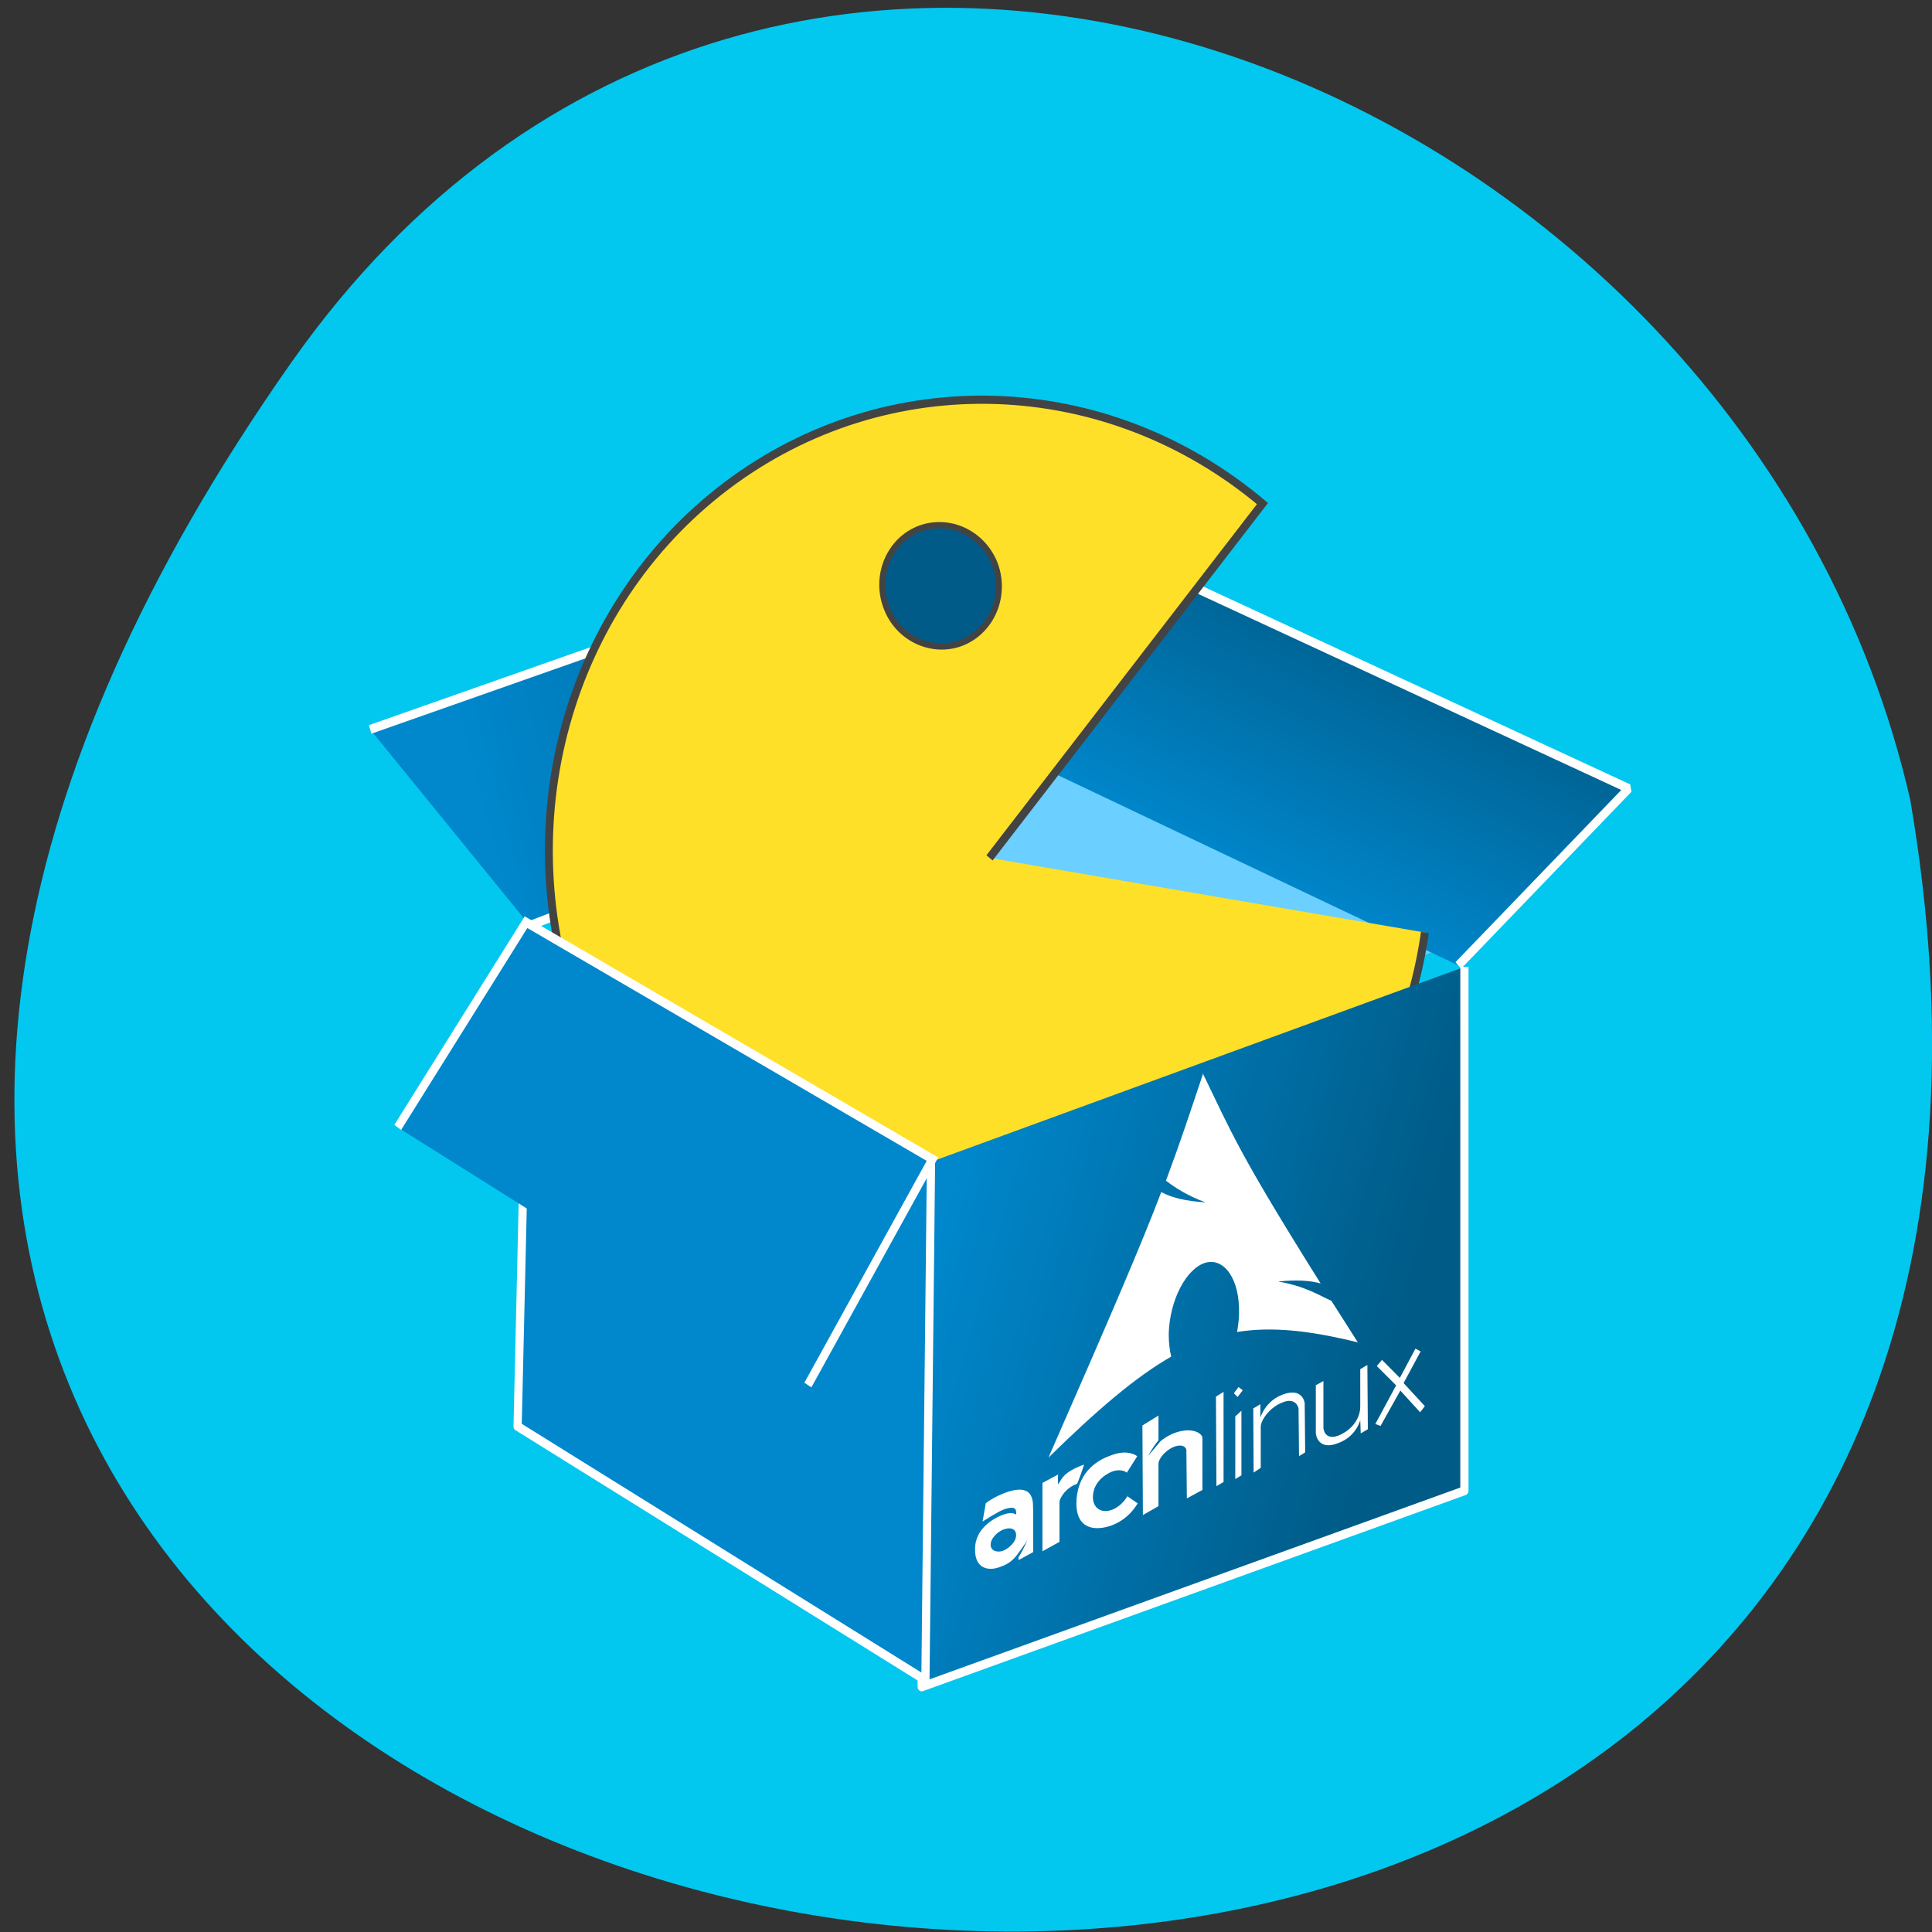 <svg xmlns="http://www.w3.org/2000/svg" viewBox="0 0 16 16" xmlns:xlink="http://www.w3.org/1999/xlink"><rect x="0" y="0" width="16" height="16" fill="#333333" stroke="none"/><defs><linearGradient id="0" gradientUnits="userSpaceOnUse" x1="396.45" y1="557.31" x2="439.75" y2="461.35"><stop stop-color="#0087cc"/><stop offset="1" stop-color="#005b87"/></linearGradient><linearGradient id="1" gradientUnits="userSpaceOnUse" x1="134.08" y1="532.64" x2="333.18" y2="477.08" xlink:href="#0"/><linearGradient id="2" gradientUnits="userSpaceOnUse" x1="291.75" y1="713.38" x2="452.79" y2="761.87" xlink:href="#0"/></defs><path d="m 2.414 3 c -9.98 14.188 15.98 18.703 13.406 3.625 c -1.367 -5.996 -9.406 -9.309 -13.406 -3.625" fill="#02c8ef"/><path d="m 4.434 7.375 l 3.895 -1.434 l 3.832 1.836 l -4.402 1.594" fill="#6bcfff"/><g stroke-miterlimit="1.45"><g stroke="#fff" stroke-width="2.958"><path d="m 319.51 519.73 l 69.39 -53.34 l 160.95 68.62 l -61.32 58.59" transform="matrix(0.023 0 0 0.025 0.841 -6.845)" fill="url(#0)"/><path d="m 96.72 515.43 l 162.8 -52.702 l 65.52 57.32 l -170.87 60.34" transform="matrix(0.023 0 0 0.025 0.841 -6.845)" fill="url(#1)"/></g><g stroke="#434343" transform="matrix(0.021 -0.009 0.009 0.022 0.841 -6.349)"><path d="m 210.8 725.86 c -38.02 61.55 -112.35 89.87 -181.56 69.17 c -69.21 -20.699 -115.96 -85.23 -113.99 -157.39 c 2.188 -72.25 52.4 -134.05 122.62 -150.76 c 70.22 -16.712 142.97 15.695 177.3 79.3 l -140.22 76.01" fill="#ffe028" stroke-width="2.854"/><path d="m 117.07 548.32 c -0.071 11.574 -9.49 21.06 -21.245 21.15 c -11.535 0.002 -21.14 -9.517 -21.07 -21.09 c -0.019 -11.791 9.555 -21.21 21.09 -21.21 c 11.689 0.065 21.14 9.517 21.23 21.16" fill="#005b89" stroke-width="2.183"/></g><g fill-rule="evenodd" stroke="#fff" stroke-linejoin="round" stroke-width="2.958"><path d="m 293.3 660.48 l 2.02 172.12 l 195.4 -64.962 v -173.55" transform="matrix(0.023 0 0 0.025 0.841 -6.845)" fill="url(#2)"/><path d="m 298.67 658.26 l -2.02 172.12 l -146.84 -84.07 l 4.2 -167.02" transform="matrix(0.023 0 0 0.025 0.841 -6.845)" fill="#0087cc"/></g></g><g fill="#fff" fill-rule="evenodd"><path d="m 8.324 12.363 c -0.074 0.027 -0.137 0.066 -0.16 0.086 l -0.027 0.152 c 0 0 0.125 -0.082 0.18 -0.102 c 0.094 -0.031 0.102 0 0.098 0.047 c 0.004 0 -0.023 -0.031 -0.102 -0.004 c -0.098 0.035 -0.238 0.125 -0.238 0.285 c -0.004 0.176 0.125 0.184 0.211 0.148 c 0.082 -0.027 0.117 -0.074 0.137 -0.098 c 0.027 -0.039 0.059 -0.078 0.086 -0.125 c -0.027 0.063 -0.051 0.109 -0.074 0.145 v 0.023 l 0.121 -0.066 v -0.344 c -0.004 -0.047 0.027 -0.242 -0.23 -0.148 m -0.016 0.305 c 0.051 -0.02 0.105 -0.012 0.105 0.047 c 0 0.059 -0.066 0.113 -0.109 0.129 c -0.043 0.016 -0.102 0.004 -0.102 -0.051 c 0 -0.051 0.055 -0.105 0.105 -0.125"/><path d="m 8.633 12.281 v 0.566 l 0.141 -0.078 v -0.324 c 0 -0.047 0.063 -0.129 0.145 -0.156 c 0.02 -0.039 0.051 -0.137 0.059 -0.16 c -0.184 0.066 -0.184 0.125 -0.215 0.164 c -0.004 -0.051 0 -0.082 0 -0.082"/><path d="m 9.418 12.06 c 0 0 -0.074 -0.063 -0.215 -0.008 c -0.137 0.047 -0.285 0.156 -0.289 0.398 c 0 0.207 0.145 0.234 0.289 0.184 c 0.152 -0.055 0.215 -0.18 0.219 -0.184 c -0.02 -0.012 -0.086 -0.059 -0.086 -0.059 c 0 0 -0.043 0.082 -0.129 0.113 c -0.082 0.031 -0.156 -0.012 -0.156 -0.105 c 0 -0.098 0.066 -0.172 0.156 -0.211 c 0.082 -0.031 0.125 0.008 0.125 0.008"/><path d="m 9.594 11.723 l -0.133 0.082 l 0.004 0.742 l 0.129 -0.074 v -0.352 c 0 -0.035 0.051 -0.109 0.133 -0.141 c 0.082 -0.027 0.098 0.02 0.098 0.027 l 0.004 0.402 l 0.129 -0.07 v -0.43 c 0 -0.039 -0.086 -0.094 -0.227 -0.043 c -0.063 0.023 -0.102 0.055 -0.121 0.07 c -0.031 0.039 -0.066 0.078 -0.102 0.121 c 0.031 -0.055 0.059 -0.098 0.086 -0.129"/><path d="m 10.07 11.566 l 0.063 -0.039 v 0.746 l -0.059 0.035"/><path d="m 10.23 11.73 l 0.051 -0.047 v 0.535 l -0.051 0.031 m -0.012 -0.711 l 0.039 -0.051 l 0.035 0.027 l -0.043 0.055"/><path d="m 10.379 11.664 l 0.059 -0.035 v 0.109 c 0 0.008 0.035 -0.137 0.191 -0.191 c 0.152 -0.055 0.18 0.059 0.176 0.09 l 0.004 0.391 l -0.051 0.031 l -0.004 -0.387 c 0.004 -0.012 -0.023 -0.102 -0.129 -0.059 c -0.109 0.039 -0.184 0.148 -0.184 0.203 v 0.34 l -0.059 0.039"/><path d="m 11.328 11.836 l -0.059 0.035 l -0.004 -0.109 c 0 -0.004 -0.031 0.137 -0.188 0.191 c -0.152 0.059 -0.18 -0.059 -0.18 -0.086 v -0.395 l 0.063 -0.035 v 0.387 c 0 0.012 0.012 0.105 0.121 0.066 c 0.109 -0.043 0.184 -0.137 0.184 -0.242 v -0.309 l 0.059 -0.035 l 0.004 0.535"/><path d="m 11.445 11.262 l -0.043 0.051 l 0.16 0.16 l -0.172 0.32 l 0.043 0.016 l 0.164 -0.293 l 0.164 0.18 l 0.039 -0.051 l -0.176 -0.191 l 0.141 -0.262 l -0.043 -0.023 l -0.129 0.242"/></g><path d="m 106.64 647.27 l 46.2 -67.987 l 146.34 78.5 l -44.859 74.834" transform="matrix(0.023 0 0 0.025 0.841 -6.845)" fill="#0087cc" stroke="#fff" stroke-width="2.958" stroke-miterlimit="1.45"/><path d="m 9.965 8.887 c -0.113 0.336 -0.184 0.555 -0.309 0.891 c 0.078 0.059 0.172 0.121 0.328 0.18 c -0.168 -0.012 -0.281 -0.039 -0.367 -0.086 c -0.16 0.422 -0.418 1.023 -0.934 2.199 c 0.406 -0.398 0.723 -0.668 1.016 -0.836 c -0.012 -0.055 -0.02 -0.113 -0.02 -0.18 v -0.012 c 0.008 -0.277 0.145 -0.539 0.305 -0.586 c 0.16 -0.043 0.285 0.145 0.277 0.422 c 0 0.051 -0.008 0.102 -0.016 0.152 c 0.289 -0.047 0.602 -0.012 1 0.086 c -0.078 -0.125 -0.152 -0.238 -0.219 -0.344 c -0.105 -0.047 -0.215 -0.121 -0.441 -0.16 c 0.156 -0.016 0.266 -0.008 0.352 0.016 c -0.684 -1.09 -0.738 -1.25 -0.977 -1.742" fill="#fff" fill-rule="evenodd"/></svg>